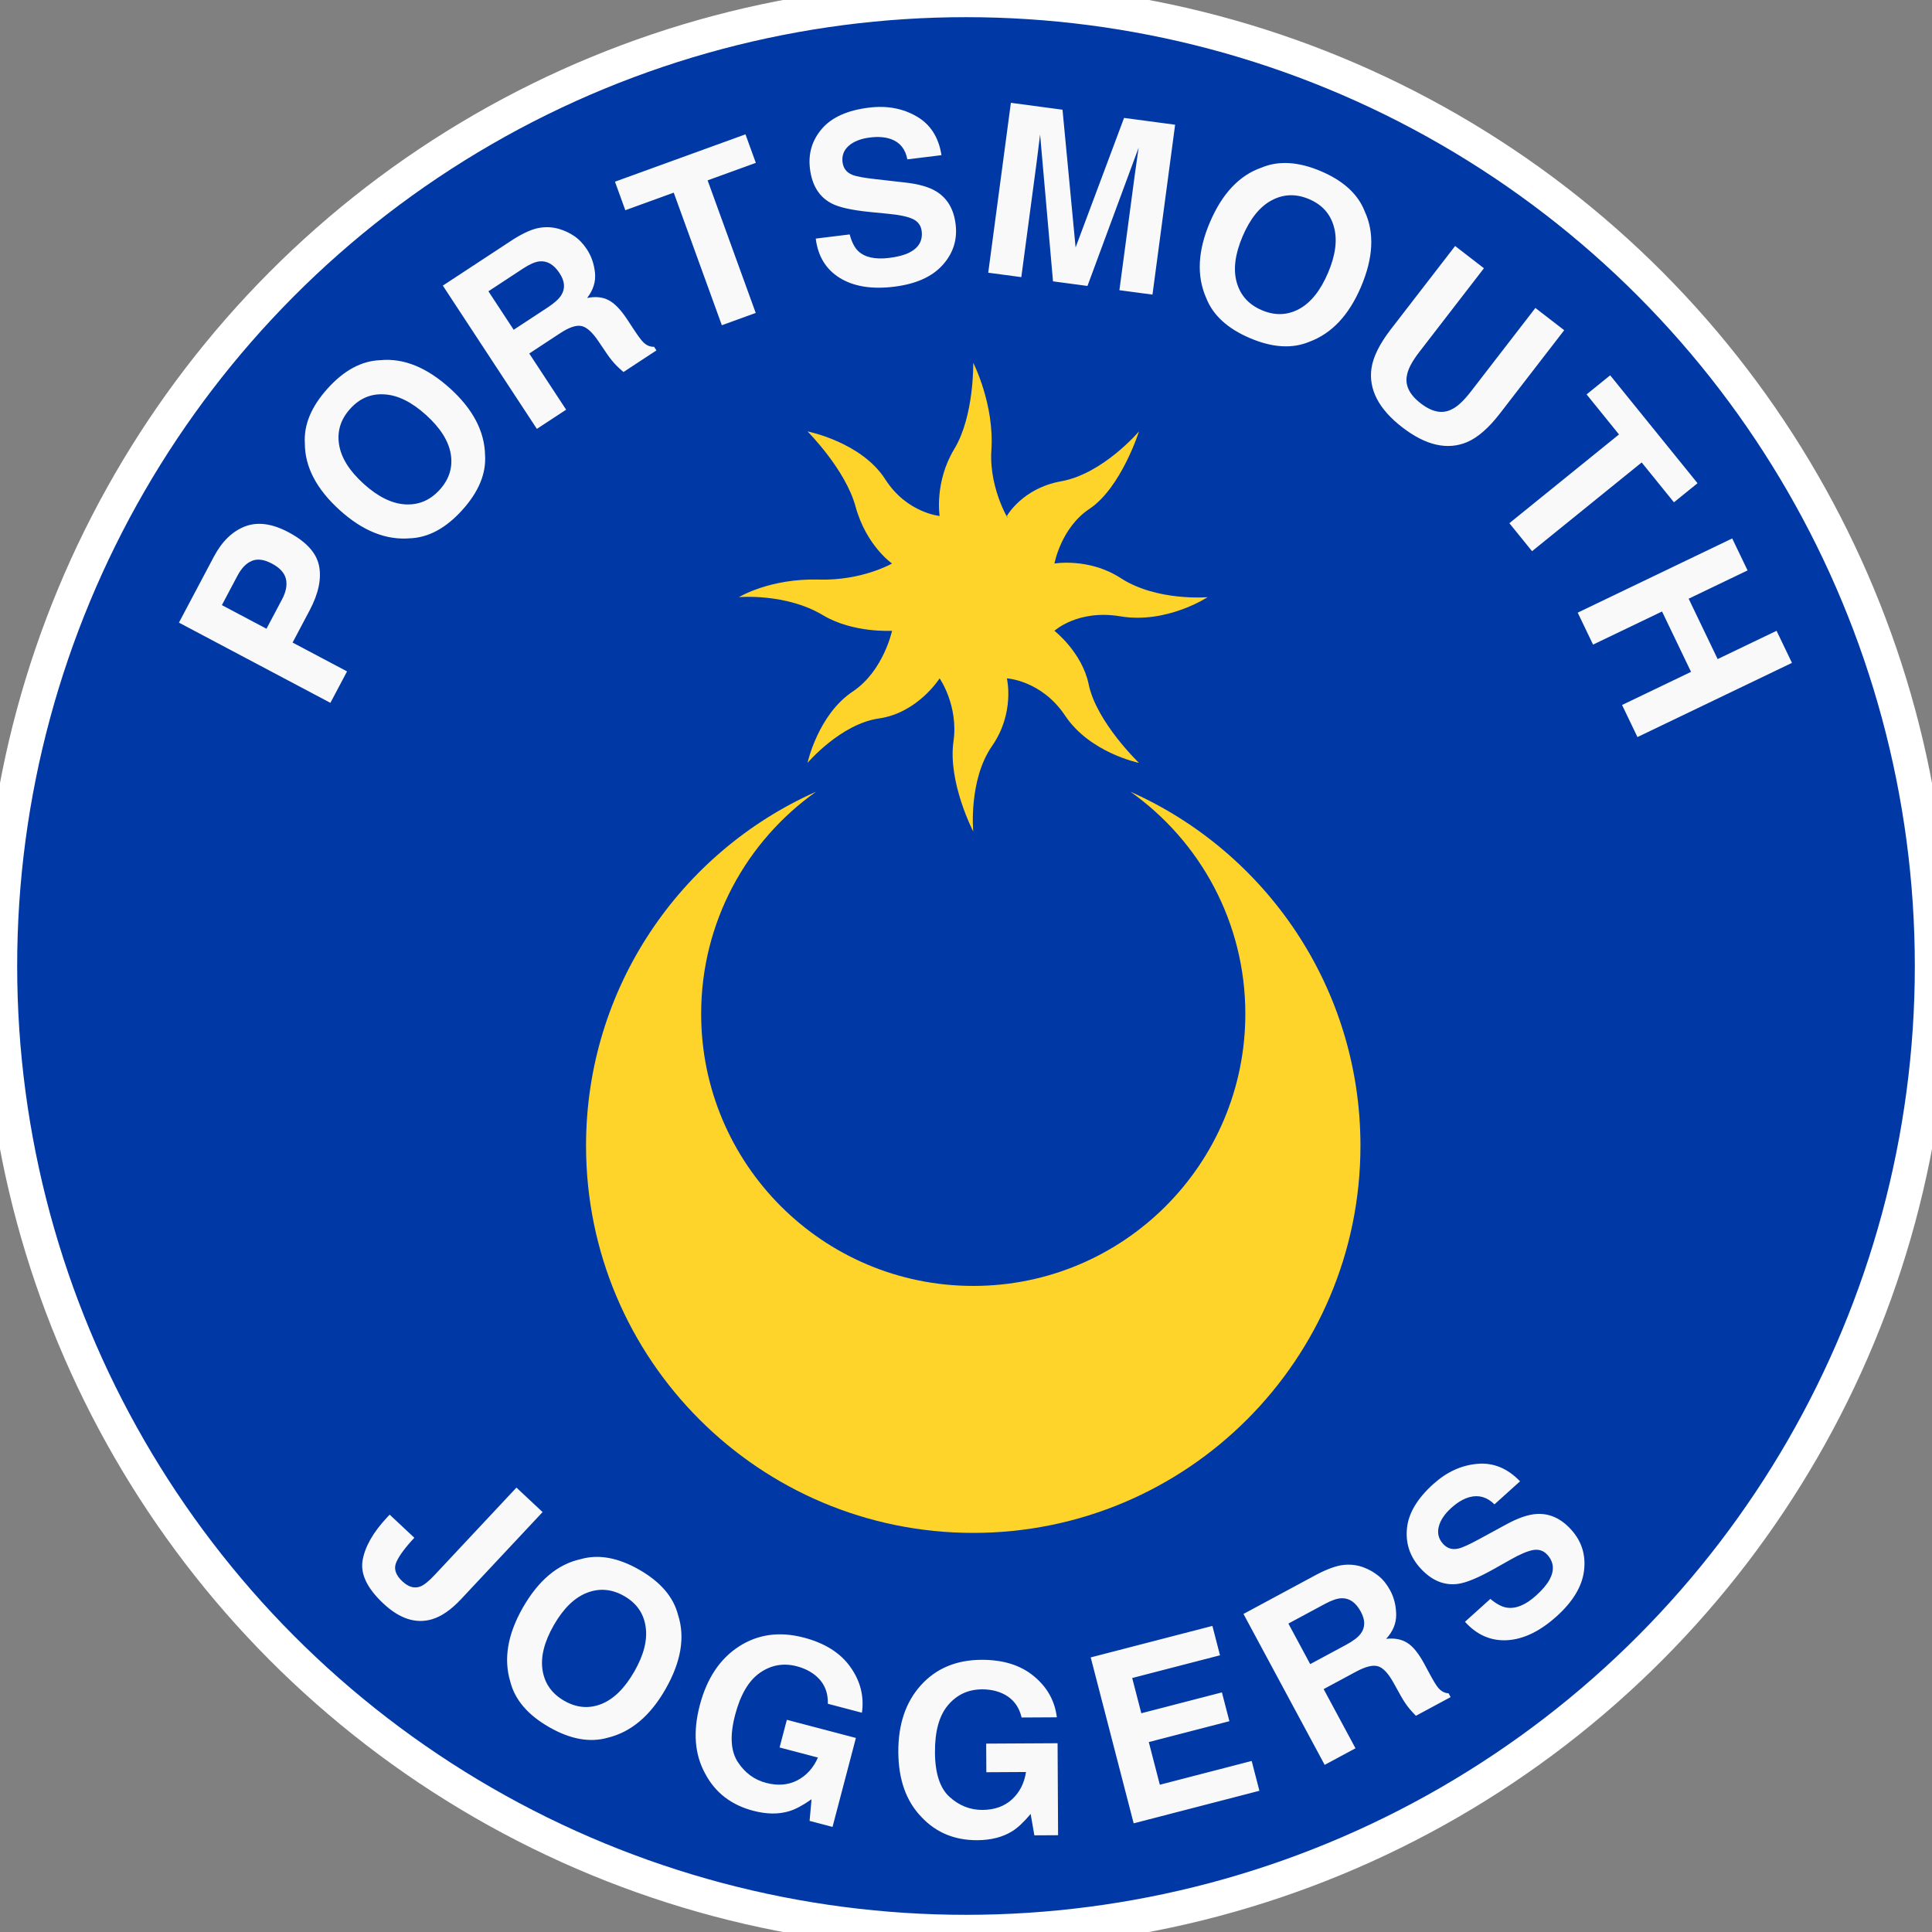 <?xml version="1.0" encoding="UTF-8" standalone="no"?>
<svg
   width="180mm"
   height="180mm"
   viewBox="0 0 180 180"
   version="1.1"
   xmlns="http://www.w3.org/2000/svg"
   xmlns:svg="http://www.w3.org/2000/svg">
  <rect x="0" y="0" width="180" height="180" fill="#808080" stroke="none"/>
  <desc>Hand built by Rich Boakes</desc>
  <circle cx="90" cy="90" r="90" fill="#0038a6" stroke="white" stroke-width="0.2em"/>
  <g id="g3" transform="scale(0.26)">
    <g fill="#f9f9f9" transform="translate(-50, -50)">
      <path id="portsmouth" d="m 160.948,268.728 -6.104,11.525 19.515,10.336 -5.967,11.267 -54.275,-28.745 12.52,-23.639 q 4.329,-8.174 11.101,-10.812 6.772,-2.637 15.572,2.023 9.61,5.09 11.013,12.056 1.403,6.967 -3.375,15.988 z m -8.496,-11.289 q -0.781,-3.243 -5.016,-5.485 -4.234,-2.243 -7.228,-0.952 -2.974,1.254 -5.1,5.267 l -5.597,10.568 15.981,8.463 5.597,-10.568 q 2.126,-4.014 1.364,-7.293 z m 63.192,-24.665 q -8.827,9.769 -18.81,10.127 -12.781,1.031 -25.054,-10.059 -12.521,-11.314 -12.539,-23.909 -0.652,-9.968 8.175,-19.737 8.827,-9.769 18.81,-10.127 12.505,-1.223 25.026,10.09 12.273,11.09 12.567,23.878 0.652,9.968 -8.175,19.737 z m -4.114,-20.059 q -1.185,-7.079 -8.883,-14.035 -7.667,-6.928 -14.858,-7.36 -7.194,-0.491 -12.306,5.166 -5.112,5.658 -3.983,12.798 1.129,7.141 8.827,14.097 7.698,6.956 14.916,7.357 7.218,0.401 12.331,-5.256 5.112,-5.658 3.955,-12.768 z m 39.199,-43.317 -11.076,7.272 13.217,20.133 -10.484,6.883 -33.705,-51.342 25.183,-16.533 q 5.467,-3.44 9.159,-4.119 3.726,-0.702 7.301,0.341 2.952,0.853 5.483,2.581 2.53,1.728 4.52,4.759 2.401,3.657 2.887,8.422 0.463,4.73 -2.826,8.983 4.49,-0.904 7.691,0.782 3.213,1.629 6.757,7.028 l 2.264,3.448 q 2.31,3.518 3.411,4.589 1.721,1.711 3.871,1.645 l 0.846,1.289 -11.808,7.752 q -1.608,-1.387 -2.503,-2.294 -1.836,-1.885 -3.357,-4.126 l -3.202,-4.726 q -3.294,-4.865 -6.11,-5.359 -2.781,-0.517 -7.519,2.593 z m 0.385,-13.611 q 2.244,-3.567 -0.591,-7.886 -3.064,-4.667 -7.216,-4.235 -2.336,0.238 -5.819,2.524 l -12.47,8.186 9.055,13.793 12.156,-7.98 q 3.622,-2.378 4.885,-4.403 z m 66.018,-57.65 3.709,10.223 -17.273,6.267 17.239,47.511 -12.142,4.406 -17.239,-47.511 -17.351,6.296 -3.709,-10.223 z m 51.476,44.284 q 4.508,-0.555 7.197,-1.894 5.1,-2.559 4.464,-7.729 -0.372,-3.019 -3.222,-4.347 -2.845,-1.287 -8.664,-1.83 l -6.63,-0.653 q -9.776,-0.979 -13.726,-3.053 -6.681,-3.459 -7.787,-12.433 -1.009,-8.188 4.279,-14.339 5.288,-6.151 16.826,-7.572 9.636,-1.187 17.049,3.106 7.45,4.246 8.978,13.924 l -12.241,1.508 q -1.008,-5.459 -5.76,-7.225 -3.166,-1.163 -7.591,-0.618 -4.921,0.606 -7.613,2.953 -2.692,2.347 -2.254,5.903 0.402,3.267 3.496,4.523 1.993,0.846 8.251,1.545 l 10.815,1.229 q 7.11,0.803 10.966,3.141 5.988,3.628 6.992,11.775 1.029,8.354 -4.698,14.685 -5.691,6.285 -17.353,7.721 -11.91,1.467 -19.401,-3.11 -7.496,-4.618 -8.667,-14.13 l 12.158,-1.498 q 1.093,4.105 3.044,5.964 3.565,3.381 11.092,2.454 z m 47.365,6.882 -11.853,-1.58 8.115,-60.878 18.503,2.467 4.688,49.344 17.367,-46.404 18.296,2.439 -8.115,60.878 -11.853,-1.58 5.489,-41.177 q 0.237,-1.776 0.702,-4.951 0.471,-3.216 0.702,-4.951 l -18.333,49.554 -12.349,-1.646 -4.63,-52.615 q -0.231,1.735 -0.619,4.962 -0.383,3.186 -0.619,4.962 z m 81.932,21.86 q -12.115,-5.156 -15.712,-14.475 -5.145,-11.744 1.332,-26.965 6.608,-15.527 18.508,-19.655 9.209,-3.87 21.324,1.286 12.115,5.156 15.712,14.475 5.238,11.421 -1.37,26.949 -6.477,15.221 -18.47,19.672 -9.209,3.87 -21.324,-1.286 z m 17.618,-10.434 q 6.305,-3.43 10.368,-12.976 4.046,-9.508 2.108,-16.446 -1.883,-6.96 -8.899,-9.946 -7.016,-2.986 -13.398,0.412 -6.382,3.397 -10.444,12.944 -4.063,9.546 -2.086,16.501 1.976,6.954 8.992,9.94 7.016,2.986 13.359,-0.428 z m 61.597,29.509 23.068,-29.882 10.323,7.97 -23.068,29.882 q -5.984,7.751 -11.727,10.213 -10.596,4.453 -23.228,-5.299 -12.632,-9.752 -11.04,-21.156 0.928,-6.179 6.911,-13.93 l 23.068,-29.882 10.323,7.97 -23.068,29.882 q -3.87,5.013 -4.465,8.239 -1.31,5.516 4.89,10.302 6.168,4.761 11.172,2.097 2.97,-1.392 6.84,-6.405 z m 81.17,32.917 -8.453,6.842 -11.561,-14.282 -39.283,31.8 -8.127,-10.039 39.283,-31.8 -11.614,-14.347 8.453,-6.842 z m -27.047,79.466 24.715,-11.867 -10.389,-21.635 -24.715,11.867 -5.501,-11.456 55.365,-26.585 5.501,11.456 -21.109,10.136 10.389,21.635 21.109,-10.136 5.519,11.494 -55.365,26.585 z" />
      <path id="joggers" d="m 205.703,614.423 29.357,-31.362 9.369,8.77 -29.215,31.21 q -5.353,5.719 -10.463,7.214 -8.642,2.526 -17.373,-5.647 -8.73,-8.172 -7.44,-15.526 1.319,-7.384 8.722,-15.293 l 0.968,-1.034 8.852,8.286 -0.968,1.034 q -4.747,5.316 -5.737,8.384 -0.931,3.067 2.416,6.199 3.316,3.104 6.544,1.789 1.92,-0.771 4.967,-4.026 z m 41.093,54.485 q -11.43,-6.536 -13.913,-16.211 -3.738,-12.265 4.472,-26.625 8.376,-14.649 20.677,-17.359 9.598,-2.768 21.028,3.768 11.43,6.536 13.913,16.211 3.868,11.955 -4.509,26.604 -8.211,14.36 -20.641,17.38 -9.598,2.768 -21.028,-3.768 z m 18.716,-8.305 q 6.662,-2.67 11.812,-11.677 5.129,-8.97 4.015,-16.087 -1.058,-7.132 -7.677,-10.917 -6.619,-3.785 -13.354,-1.156 -6.735,2.629 -11.885,11.635 -5.15,9.007 -3.999,16.144 1.151,7.137 7.77,10.922 6.619,3.785 13.318,1.135 z m 67.279,38.414 q -5.711,1.731 -12.884,-0.154 -11.808,-3.102 -17.194,-13.263 -5.698,-10.286 -1.95,-24.551 3.79,-14.427 14.016,-21.046 10.226,-6.619 23.283,-3.188 11.324,2.975 16.661,10.538 5.388,7.533 4.14,16.381 l -12.211,-3.208 q 0.188,-6.456 -4.657,-10.314 -2.713,-2.135 -6.461,-3.119 -7.173,-1.885 -13.237,2.338 -6.013,4.193 -8.872,15.074 -2.88,10.961 0.921,16.828 3.801,5.867 10.168,7.54 6.246,1.641 11.178,-0.897 4.942,-2.579 7.405,-8.179 l -13.742,-3.61 2.605,-9.914 24.744,6.501 -8.375,31.876 -8.221,-2.16 0.699,-7.743 q -4.698,3.289 -8.015,4.27 z m 79.892,7.198 q -5.066,3.153 -12.482,3.194 -12.208,0.068 -20.047,-8.347 -8.172,-8.455 -8.254,-23.204 -0.083,-14.916 8.075,-23.962 8.158,-9.046 21.658,-9.121 11.708,-0.065 18.825,5.854 7.158,5.877 8.249,14.746 l -12.625,0.07 q -1.493,-6.283 -7.174,-8.752 -3.174,-1.357 -7.049,-1.336 -7.417,0.041 -12.177,5.693 -4.719,5.61 -4.656,16.859 0.063,11.333 5.256,16.013 5.193,4.68 11.776,4.643 6.458,-0.036 10.563,-3.767 4.104,-3.773 5.029,-9.82 l -14.208,0.079 -0.057,-10.25 25.583,-0.142 0.183,32.958 -8.5,0.047 -1.334,-7.659 q -3.684,4.396 -6.632,6.204 z m 77.85,-39.443 -28.881,7.476 3.957,15.288 32.915,-8.52 2.767,10.689 -45.057,11.663 -15.391,-59.457 43.604,-11.287 2.725,10.528 -31.463,8.144 3.268,12.626 28.881,-7.476 z m 45.448,-17.782 -11.668,6.278 11.411,21.208 -11.044,5.943 -29.101,-54.085 26.529,-14.274 q 5.747,-2.95 9.483,-3.304 3.773,-0.374 7.244,0.976 2.867,1.107 5.237,3.049 2.37,1.942 4.087,5.135 2.073,3.853 2.142,8.642 0.049,4.752 -3.598,8.702 4.552,-0.509 7.594,1.45 3.058,1.903 6.119,7.59 l 1.955,3.633 q 1.994,3.706 2.998,4.869 1.566,1.855 3.713,1.977 l 0.73,1.358 -12.439,6.693 q -1.481,-1.522 -2.294,-2.504 -1.664,-2.038 -2.984,-4.403 l -2.778,-4.987 q -2.857,-5.134 -5.62,-5.872 -2.726,-0.757 -7.716,1.928 z m 1.57,-13.525 q 2.547,-3.357 0.098,-7.907 -2.646,-4.917 -6.819,-4.848 -2.348,0.033 -6.017,2.007 l -13.136,7.068 7.818,14.53 12.806,-6.89 q 3.816,-2.053 5.25,-3.96 z m 62.906,-13.742 q 3.372,-3.042 4.806,-5.682 2.707,-5.023 -0.781,-8.891 -2.037,-2.259 -5.134,-1.71 -3.069,0.58 -8.144,3.475 l -5.803,3.271 q -8.567,4.81 -12.992,5.379 -7.457,1.003 -13.513,-5.711 -5.526,-6.126 -4.727,-14.198 0.799,-8.072 9.431,-15.858 7.209,-6.503 15.743,-7.243 8.538,-0.799 15.344,6.248 l -9.158,8.261 q -3.959,-3.892 -8.864,-2.61 -3.26,0.865 -6.571,3.851 -3.682,3.321 -4.539,6.788 -0.857,3.467 1.543,6.127 2.205,2.444 5.459,1.697 2.118,-0.451 7.643,-3.471 l 9.561,-5.202 q 6.283,-3.423 10.783,-3.723 6.986,-0.466 12.484,5.629 5.638,6.25 4.582,14.721 -1.053,8.413 -9.777,16.283 -8.91,8.038 -17.671,8.59 -8.789,0.521 -15.208,-6.595 l 9.096,-8.205 q 3.252,2.734 5.916,3.137 4.86,0.722 10.491,-4.357 z" />
    </g>

    <g style="fill:#ffd42a" transform="translate(210, 130)">
      <path id="star" d="M 131.977,30.848 C 139.132,19.018 138.75,0 138.75,0 c 0,0 7.61,14.825 6.5,31.295 -1,14.833 7.772,27.606 5.553,23.592 0,0 5.548,-9.94 19.389,-12.408 15.059,-2.685 27.945,-17.882 27.945,-17.882 0,0 -6.387,20.198 -17.768,27.766 -10.176,6.767 -12.522,19.569 -12.522,19.569 0,0 12.403,-2.137 23.716,5.208 13.011,8.447 31.173,6.845 31.173,6.845 0,0 -14.656,9.659 -31.272,6.867 -15.213,-2.556 -23.616,5.186 -23.616,5.186 0,0 9.903,7.758 12.26,19.159 2.812,13.604 18.03,28.175 18.03,28.175 0,0 -17.584,-3.584 -26.478,-16.943 -8.409,-12.632 -20.856,-13.346 -20.856,-13.346 0,0 2.968,12.308 -5.326,24.254 -8.478,12.208 -6.728,30.632 -6.728,30.632 0,0 -9.155,-17.661 -7.083,-32.258 1.833,-12.916 -4.969,-22.629 -4.969,-22.629 0,0 -7.782,12.38 -21.782,14.38 -13.673,1.953 -25.552,15.909 -25.552,15.909 0,0 3.754,-17.265 16.219,-25.576 11,-7.333 14.07,-21.758 14.07,-21.758 0,0 -13.974,0.882 -24.737,-5.576 -13.333,-8 -30.151,-6.477 -30.151,-6.477 0,0 11.149,-6.798 28.68,-6.298 15.471,0.442 26.208,-5.755 26.208,-5.755 0,0 -9.239,-6.355 -13.091,-20.458 C 92.916,38.128 79.364,24.597 79.364,24.597 c 0,0 19.315,3.782 27.886,17.198 7.667,12 19.448,13.092 19.448,13.092 0,0 -1.948,-12.092 5.279,-24.039 z" />
      <path id="moon" d="m 195.115,153.729 -0.012,-0.013 C 243.651,175.32 277.5,223.979 277.5,280.545 c 0,76.63 -62.12,138.75 -138.75,138.75 C 62.12,419.295 0,357.175 0,280.545 0,223.979 33.849,175.32 82.397,153.716 57.499,171.384 41.25,200.442 41.25,233.295 c 0,53.848 43.652,97.5 97.5,97.5 53.848,0 97.5,-43.652 97.5,-97.5 0,-32.847 -16.243,-61.901 -41.135,-79.566 l -0.012,-0.013 z" />
    </g>
</g>

</svg>